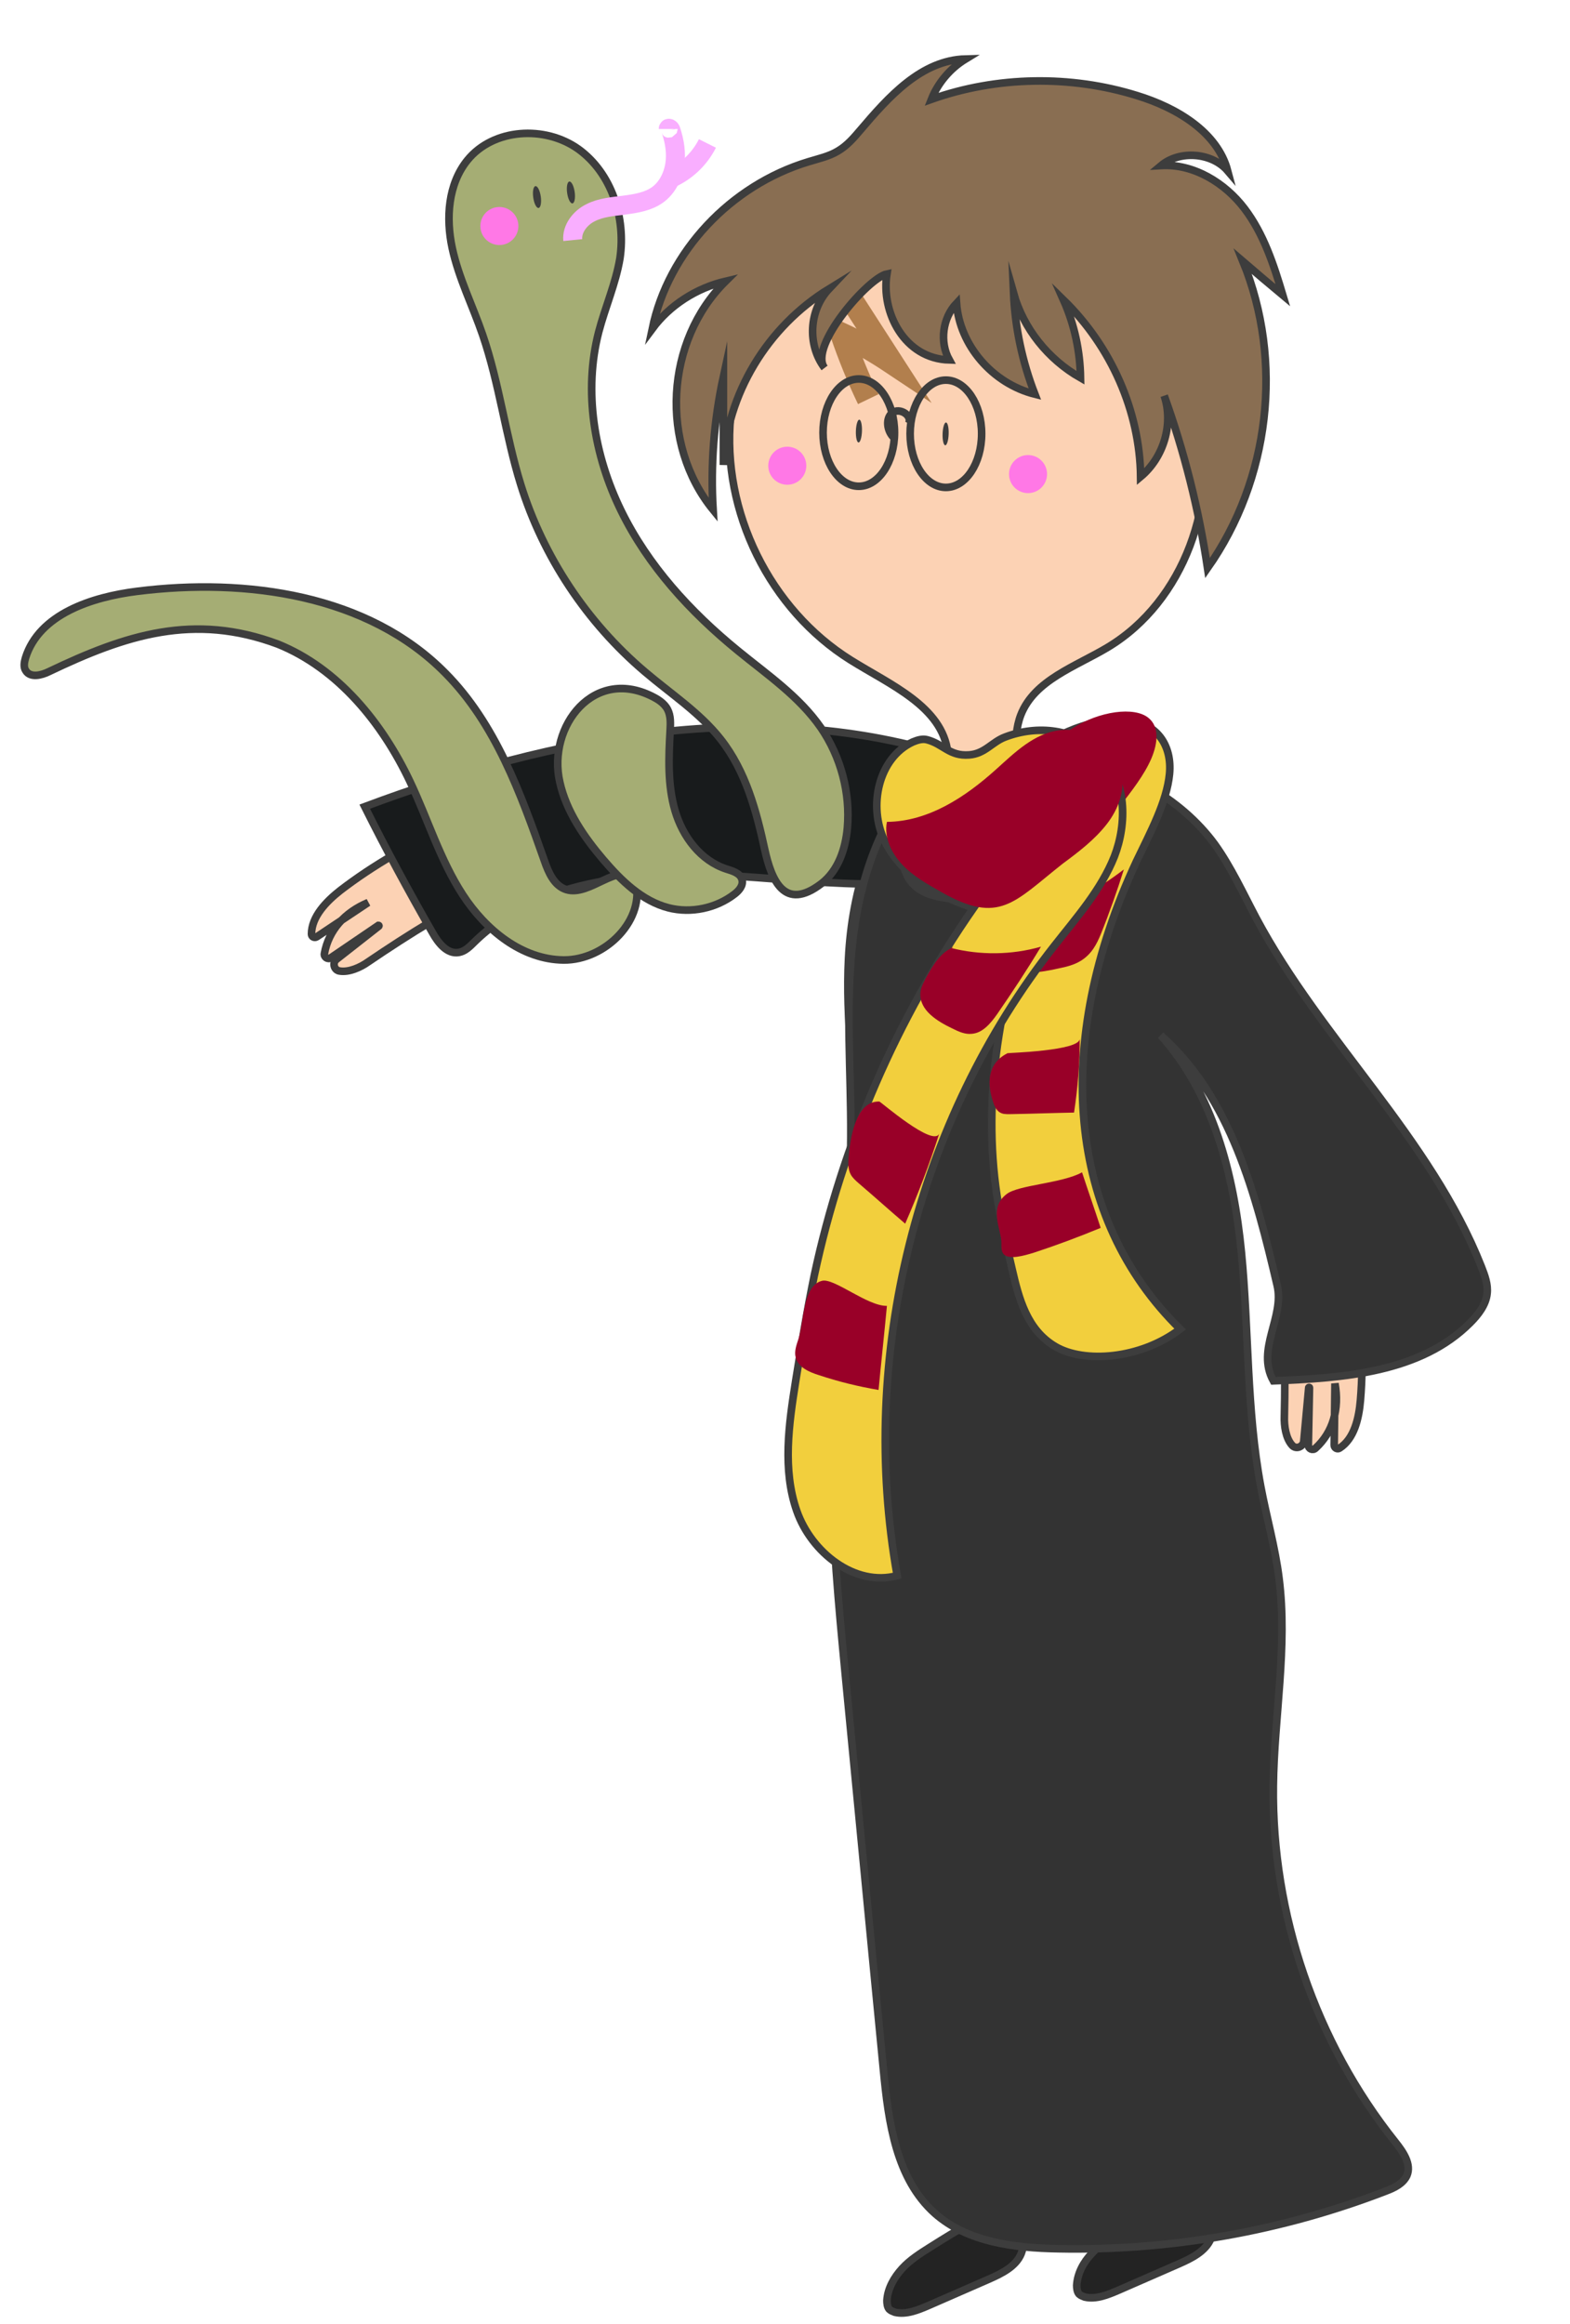 <?xml version="1.0" encoding="utf-8"?>
<!-- Generator: Adobe Illustrator 25.0.0, SVG Export Plug-In . SVG Version: 6.00 Build 0)  -->
<svg version="1.1" id="Calque_1" xmlns="http://www.w3.org/2000/svg" xmlns:xlink="http://www.w3.org/1999/xlink" x="0px" y="0px"
	 viewBox="0 0 412.8 610.8" style="enable-background:new 0 0 412.8 610.8;" xml:space="preserve">
<style type="text/css">
	.st0{fill:#232323;stroke:#3D3D3D;stroke-width:2;stroke-miterlimit:10;}
	.st1{fill:#548E91;stroke:#3D3D3D;stroke-width:2;stroke-miterlimit:10;}
	.st2{fill:#FCD2B4;stroke:#3D3D3D;stroke-width:2;stroke-miterlimit:10;}
	.st3{fill:#7BE6FF;stroke:#3D3D3D;stroke-width:2;stroke-miterlimit:10;}
	.st4{fill:#3D3D3D;}
	.st5{fill:#FF78E6;}
	.st6{fill:none;stroke:#B27F4D;stroke-width:6;stroke-miterlimit:10;}
	.st7{fill:#896E52;stroke:#3D3D3D;stroke-width:2;stroke-miterlimit:10;}
	.st8{fill:#181B1C;stroke:#3D3D3D;stroke-width:2;stroke-miterlimit:10;}
	.st9{fill:#333333;stroke:#3D3D3D;stroke-width:2;stroke-miterlimit:10;}
	.st10{fill:#F2CF3D;stroke:#3D3D3D;stroke-width:2;stroke-miterlimit:10;}
	.st11{fill:#990028;}
	.st12{fill:none;stroke:#3D3D3D;stroke-width:2;stroke-miterlimit:10;}
	.st13{fill:#A5AD74;stroke:#3D3D3D;stroke-width:2;stroke-miterlimit:10;}
	.st14{fill:none;stroke:#F9AEFF;stroke-width:5;stroke-miterlimit:10;}
</style>
<g>
	<path class="st0" d="M294.6,586.5c-2.7,1.7-5.4,3.4-7.5,5.7c-2.2,2.3-3.8,5.2-4,8.4c0,0.8,0.1,1.7,0.6,2.3c0.4,0.4,1,0.6,1.5,0.8
		c3,0.7,6.1-0.6,8.9-1.8c5.3-2.3,10.5-4.6,15.8-6.9c3.4-1.5,7.1-3.3,8.5-6.7c1.6-4-0.6-8.5-3-12.1c-0.5-0.7-1.1-1.6-2-1.5
		c-1.7,0.1-6.3,4.7-8.4,5.7C301.4,582.2,298.1,584.3,294.6,586.5z"/>
	<path class="st0" d="M244.7,590.5c-2.7,1.7-5.4,3.4-7.5,5.7s-3.8,5.2-4,8.4c0,0.8,0.1,1.7,0.6,2.3c0.4,0.4,1,0.6,1.5,0.8
		c3,0.7,6.1-0.6,8.9-1.8c5.3-2.3,10.5-4.6,15.8-6.9c3.4-1.5,7.1-3.3,8.5-6.7c1.6-4-0.6-8.5-3-12.1c-0.5-0.7-1.1-1.6-2-1.5
		c-1.7,0.1-6.3,4.7-8.4,5.7C251.5,586.2,248.2,588.3,244.7,590.5z"/>
	<path class="st1" d="M231,440.7c0.9,21.7,1.9,43.5,5.7,64.9c1.8,10.3,4.2,20.5,6.7,30.7c4,16.9,8,33.7,12.1,50.6
		c2.5,2.4,6.9,0.6,8.5-2.5c1.5-3.1,1.1-6.9,0.5-10.4c-5.5-36.6-10-73.4-14.6-110.2c-0.7-5.8-1.4-11.5-1.6-17.3
		c-0.4-13.8,2.4-27.7,8-40.2c0.5-1,1-2.1,2-2.7c0.9-0.5,2-0.4,3.1-0.3c13,1.4,26,2.7,39,4.1c-5.7,10.1-9.6,21.3-11.6,32.7
		c-2,11.6-2,23.4-1.8,35.2c0.4,33.3,2.1,67.3,13.5,98.5c0.7,2,1.5,4.1,3,5.6c2.9,3.2,7.7,3.7,12,4c0.8,0,1.7,0.1,2.3-0.4
		c1.3-0.9,1-2.9,0.5-4.5c-9.3-32-13.3-65.7-12-99.1c0.4-10.1,1.3-20.2,3.7-29.9c3-12.2,8.4-23.7,11-35.9c3.4-15.7,2.3-32.3-3.2-47.3
		c-0.5-1.3-1-2.7-2.1-3.7c-1.9-1.9-4.8-1.9-7.5-1.9c-12.2,0-24.3-1.7-36.3-4c-10.1-1.9-22.4-7-32.8-5c-17,3.3-10.2,35.2-9.8,46.9
		C229.8,412.6,230.4,426.6,231,440.7z"/>
	<path class="st2" d="M167.5,221.8c-25.9,3.1-49.2,16.4-70.7,31c-2.1,1.5-5.1,2.8-7.5,2.4c-1.5-0.2-2-2.2-0.8-3.1
		c3.7-2.9,7.4-5.8,11.1-8.7c0.1-0.1,0-0.2-0.1-0.2L87,251.7c-0.8,0.6-1.9-0.2-1.7-1.1c1.1-6.1,5.3-10.8,11.5-13.4l-13.5,9
		c-0.6,0.4-1.4,0-1.4-0.7c0-4.6,3.9-8.6,7.6-11.5c34.5-26.5,88-37,131.4-33.4c0.1,0,0.1,0.1,0.1,0.1c-3.9,12.8-2,20.8-17,21.1
		C191.8,221.9,179.7,220.4,167.5,221.8z"/>
	<path class="st2" d="M325.5,296c11.4,23.5,12.8,50.3,12.2,76.2c-0.1,2.6,0.4,5.8,2,7.6c1,1.2,2.9,0.5,3.1-1
		c0.4-4.7,0.9-9.4,1.3-14.1c0-0.1,0.2-0.1,0.2,0l-0.3,15.1c0,1,1.2,1.5,1.9,0.8c4.6-4.2,6.3-10.3,5.1-17l-0.2,16.2
		c0,0.7,0.8,1.2,1.4,0.8c3.9-2.5,5.1-7.9,5.5-12.6c3.6-43.4-16.5-94.1-43-128.6c0,0-0.1,0-0.1,0c-8.6,10.2-16.5,12.9-8.5,25.7
		C312.3,275.6,320.1,284.9,325.5,296z"/>
	<path class="st2" d="M192.1,109.5c-2.4,24.9,10.3,50.7,31.6,64c10.4,6.5,24.1,12.2,25.5,24.3c0.9,7.7-2.9,17.9,3.9,21.6
		c6.1,3.3,13-4,13.9-10.9c0.9-6.9-1.1-14.1,1.4-20.6c3.6-9.2,14.4-12.7,22.9-17.8c20.1-12.1,29.3-38.4,24.1-61.3s-23-41.7-44.4-51.3
		c-20-8.9-36.7-8.2-53.6,5.6C203.4,74.6,193.9,91.5,192.1,109.5z"/>
	<path class="st3" d="M323.1,249c-5.7,4.5-11.6,8.6-17.8,12.4c-1,0.6-2,1-3.1,1.1c-8.3,0.8-7.3-13-14.1-16.9
		c8,19.6,15.9,39.2,23.9,58.9c3.7,9.2,7.5,18.6,9.1,28.4c1.6,10.4,0.7,21-1.1,31.3c-0.3,1.6-0.6,3.3-1.7,4.6c-1.5,1.6-3.9,2-6,2.3
		c-25.6,3.3-53.3,6.2-75.7-6.5c-2.5-1.4-5-3.1-6.4-5.5c-2-3.5-1.5-7.7-1.2-11.7c2.6-31.8-7.5-63.6-5.9-95.5
		c0.9-17.9,6.4-36.9,19.8-48.4c1.6-1.4,5.9-0.5,6.4,1.5c1.1,5.1,3,9.7,8.1,10.6c5.6,1,8.7-4.9,10-9.7c0.6-2.5,4-2.2,6.5-1.7
		C295.8,207.9,316,229.2,323.1,249z"/>
	
		<ellipse transform="matrix(3.362863e-02 -0.999 0.999 3.362863e-02 105.156 335.06)" class="st4" cx="225.8" cy="113.2" rx="3" ry="0.8"/>
	
		<ellipse transform="matrix(3.362863e-02 -0.999 0.999 3.362863e-02 126.484 358.656)" class="st4" cx="248.7" cy="113.9" rx="3" ry="0.8"/>
	<circle class="st5" cx="270.3" cy="124.6" r="5"/>
	<circle class="st5" cx="207" cy="122.4" r="5"/>
	<path class="st6" d="M228.3,104.9c-2.7-5.6-5-11.3-7-17.1c4.7,2.2,9.1,4.8,13.3,7.6c-4-6.2-8-12.4-12-18.6"/>
	<path class="st7" d="M249.6,94.6c-2.6-4.7-1.8-11,1.9-14.9c0.8,11,9.4,21.1,20.6,23.9c-3.3-8.5-5.2-17.4-5.6-26.5
		c2.6,9.2,9,17.3,17.6,22.2c-0.1-7-1.6-14-4.5-20.5c12.6,12.3,20.1,29.3,20.3,46.5c6.1-5.1,8.7-13.9,6.2-21.3
		c5.3,14.7,9.1,29.9,11.4,45.3c16.4-23.3,20-54.4,9.3-80.6c3.5,3,7,6,10.5,8.9c-2.4-8-5-16.1-10.1-22.8
		c-5.1-6.7-13.3-11.8-21.9-11.3c4.9-4.1,13.4-3.4,17.5,1.4c-2.7-10.2-13.4-16.6-23.9-19.8c-17.4-5.4-36.8-5.1-54,1
		c1.7-4.3,4.9-8.1,9-10.6c-11.7,0.3-20.3,10-27.7,18.7c-1.7,2-3.5,4.1-5.9,5.5c-2.3,1.4-5.1,2-7.7,2.8
		c-20.6,6.2-36.9,23.7-41.1,43.9c4.6-6.2,11.6-10.7,19.3-12.5c-15.9,15.7-17.4,42.8-3.3,60.1c-0.7-11.7,0.2-23.5,2.7-35
		c0,7.7,0,15.5,0,23.2c0.8-18.5,11.5-36.3,27.8-46.3c-5.3,5.6-5.8,14.7-1.2,20.8c-4.3-5.6,11.5-23.7,16.4-24.7
		C231.6,82.1,237.8,94.3,249.6,94.6z"/>
	<path class="st8" d="M251,199.1c-50.3-16.4-105.6-5.6-155.1,12.9c5.6,11.2,11.6,22.3,17.8,33.1c1.5,2.7,3.9,5.8,7,5.2
		c1.6-0.3,2.8-1.5,4-2.7c17.6-17.2,45-18.9,69.5-17.3s50.3,5.3,73-4.4C286.7,217.7,260.2,202.1,251,199.1z"/>
	<path class="st9" d="M243.3,202.5c-11.9,11.9-17.4,28.9-19.2,45.7s-0.3,33.6-0.4,50.5c-0.1,29.2-4.9,58.2-4.9,87.4
		c0,17.9,1.7,35.7,3.4,53.5c3.4,34.9,6.7,69.8,10.1,104.6c1.3,13.5,3.3,28.4,13.5,37.5c8.6,7.6,20.9,9.1,32.4,9.3
		c29.4,0.6,58.9-4.6,86.3-15.2c2.1-0.8,4.4-1.9,5.4-4c1.3-3-1-6.3-3-8.8c-21-26.3-32.5-59.9-32.1-93.6c0.2-18.2,3.8-36.5,1.5-54.6
		c-1-8.1-3.3-16.1-4.8-24.1c-3.8-20.3-3.1-41.1-5.1-61.6c-2-20.5-7.4-41.7-21.2-57c18.4,16.3,25,41.8,30.6,65.7
		c2,8.4-5.6,16.8-1,25.1c18.5-0.7,38.8-2.2,51.8-15.3c2.1-2.1,4.1-4.7,4.4-7.6c0.3-2.4-0.6-4.8-1.5-7.1
		c-13.4-33.9-42-59.4-59.2-91.6c-3.5-6.6-6.6-13.4-10.9-19.4c-8.8-12-24.5-21.3-39.7-21.2c-6.4,0-10.2,3.4-16.1,4.4
		C257.4,206,247.6,198.3,243.3,202.5z"/>
	<g>
		<path class="st10" d="M295.3,189.2c9.1,0.4,12.9,6.9,12.2,14.2c-0.7,7.3-5,15.3-8.7,23c-22.4,48.1-18.1,93.9,11.5,122.9
			c-10.5,8-25.3,9-32.8,4.6c-7.5-4.4-9.6-12.6-11.4-20.4c-1.5-6.4-3-12.8-4-19.5c-3.7-25,0.3-52.9,11.6-81.7
			c-10.9,3.5-22.4,5.5-29.9,2.5s-8.9-12.2-0.8-19.8c1-1,2.2-1.9,3.6-2.4c4.8-1.8,7.6-0.7,12.8-3.8c4.2-2.5,5.1-5.4,8.3-8.2
			C275.3,193.9,286,188.8,295.3,189.2z"/>
		<path class="st11" d="M294.2,212.2c3.3-4.2,6.7-8.6,8.5-12.8s2.1-8.4-0.7-10.7c-3.7-3.1-13-1.8-20,2.7c-6.7,4.3-10.3,10.2-14,15.6
			c-5.9,8.8-13.8,18.2-25.1,24.4c0.5,2.8,3.8,4.3,7.8,4.5c4,0.2,8.6-0.6,13.1-1.4C282.3,231.2,284.2,225.4,294.2,212.2z"/>
		<path class="st11" d="M271,242c8.7-3.2,17.2-7.9,24.5-13.5c-1.8,5.7-3.8,11.4-6.1,17.1c-1,2.4-2.3,5.1-5.2,6.9
			c-1.8,1.1-3.8,1.6-5.8,2c-4.8,1.1-10.6,2-11.7-0.9c-0.4-1.1,0-2.4,0.3-3.7c0.8-2.8,1.8-5.9,4.8-8.5"/>
		<path class="st11" d="M283.9,273c0,6.3-0.5,12.8-1.5,19.4c-5.4,0.1-10.7,0.3-16.1,0.4c-1,0-2.1,0.1-2.9-0.2
			c-1.1-0.4-1.6-1.3-2-2.2c-1.3-3.5-3-10.3,3.5-13.6C265.1,276.7,283.9,276.2,283.9,273z"/>
		<path class="st11" d="M284.5,308.1c1.6,4.9,3.3,9.7,4.9,14.6c-5.8,2.4-11.7,4.6-17.5,6.5c-2.9,0.9-6.3,1.8-7.8,0.6
			c-0.9-0.7-0.8-2-0.8-3.2c0-3.5-3.5-9.1,1.4-12.8C267.8,311.4,279.3,311,284.5,308.1z"/>
	</g>
	<g>
		<path class="st10" d="M289.6,198.4c6.6,6.8,6.8,17.9,3.4,26.7c-3.5,8.8-10,16.1-15.8,23.5c-36.2,46-51.6,107.9-41.3,165.5
			c-11.1,3-22.6-6.1-26.4-17c-3.8-10.8-2.1-22.8-0.3-34.1c1.5-9.3,3-18.6,4.9-27.8c7.4-34.6,21.7-67.6,41.9-96.6
			c-9.6-3-19-8.6-23.4-17.6s-1.7-21.8,7.4-26c1.2-0.5,2.5-0.9,3.7-0.6c4.3,1.1,5.9,4.4,11.1,4c4.2-0.3,6-3.4,9.5-4.7
			C272.7,190.5,282.8,191.4,289.6,198.4z"/>
		<path class="st11" d="M279.4,227c4.2-3.1,8.4-6.3,11.6-10.4s5-9.3,3.8-14.2c-1.5-6.5-8.9-11.4-16.1-10.5
			c-6.8,0.8-11.9,5.9-16.8,10.3c-8,7.2-17.7,13.7-28.7,13.8c-0.8,4,1.1,8.1,4,11.2c2.9,3.1,6.7,5.2,10.4,7.3
			C262.8,243.1,266.6,237.1,279.4,227z"/>
		<path class="st11" d="M249.9,249.1c7.8,2,16.1,1.9,23.8-0.3c-3.6,6-7.5,11.9-11.5,17.7c-1.7,2.4-3.8,5-6.7,5.2
			c-1.8,0.2-3.5-0.6-5.1-1.4c-4-1.9-8.7-4.8-8.4-9.3c0.1-1.6,1-3.1,1.8-4.6c1.7-3,3.7-6.3,7-7.5"/>
		<path class="st11" d="M247,297.8c-2.6,8.1-5.6,16-9,23.8c-4.1-3.5-8.1-7.1-12.2-10.6c-0.8-0.7-1.6-1.4-2.1-2.3
			c-0.7-1.3-0.7-2.8-0.6-4.2c0.4-5.4,1.9-15.2,8.1-15C231.4,289.4,245.7,301.9,247,297.8z"/>
		<path class="st11" d="M233.2,343.2c-0.7,7.4-1.5,14.7-2.2,22.1c-5.3-0.9-10.6-2.2-15.7-3.9c-2.6-0.8-5.5-2.1-6.1-4.7
			c-0.4-1.5,0.2-3.2,0.7-4.7c1.5-4.5,1.1-14.2,6.3-15.4C219.4,335.9,228.1,343.3,233.2,343.2z"/>
	</g>
	<ellipse class="st12" cx="225.8" cy="113.7" rx="9.4" ry="14.1"/>
	<ellipse class="st12" cx="248.7" cy="114" rx="9.4" ry="14.1"/>
	<path class="st12" d="M234.8,114.8c-1.6-1.7-2-4.9-0.2-6.3c1.9-1.5,5.4,0.7,4.3,2.8"/>
	<path class="st13" d="M73.1,169.3c15.8,6.4,27.4,20.7,34.7,36.1c4.7,9.9,7.9,20.6,13.9,29.8s15.5,17,26.5,17.1s21.8-10.7,18.8-21.2
		c-4.5-4.7-11.9,4.6-18.1,2.7c-3.2-1-4.7-4.5-5.8-7.7c-6.2-17.6-12.8-35.9-26-49.2c-20.3-20.6-52.3-25.1-81-21.5
		c-12,1.5-25.8,6-29.4,17.5c-0.3,1.1-0.6,2.4,0.1,3.4c1.2,1.9,4.1,1.2,6.1,0.2C33,166.9,50.9,161,73.1,169.3z"/>
	<path class="st13" d="M147.2,205.6c1.7,7.6,6.3,14.3,11.4,20.3c4.7,5.5,10.2,10.9,17.2,12.7c5.9,1.5,12.5,0.1,17.3-3.6
		c1.2-0.9,2.4-2.3,2-3.8c-0.4-1.7-2.5-2.3-4.1-2.8c-6.8-2.2-11.5-8.5-13.5-15.3c-2-6.8-1.7-14-1.3-21.1c0.1-1.9,0.2-3.9-0.7-5.6
		c-0.7-1.3-2-2.3-3.3-3C156.3,174.7,143.8,190.9,147.2,205.6z"/>
	<path class="st13" d="M216,232.2c4.4-3.4,6.3-9.1,6.8-14.6c0.8-9.2-1.7-18.7-7-26.4c-5.7-8.2-14.1-13.9-21.8-20.2
		c-12.5-10.2-23.6-22.3-30.7-36.8s-9.9-31.3-5.9-46.9c1.7-6.5,4.5-12.8,5.6-19.4c1.6-10.7-2.2-22.4-10.9-28.7
		c-8.8-6.3-22.4-5.5-29.2,2.9c-5.1,6.3-5.7,15.2-4,23.1s5.4,15.2,8,22.8c4.4,12.8,6,26.4,10,39.3c5.9,19,17.4,36.3,32.6,49.2
		c6.8,5.8,14.5,10.8,20,17.8c6.6,8.4,9.4,18.9,11.6,29.1C202.8,231,206.1,239.8,216,232.2z"/>
	<ellipse transform="matrix(0.99 -0.142 0.142 0.99 -5.933 20.654)" class="st4" cx="141.2" cy="51.7" rx="1" ry="2.9"/>
	<ellipse transform="matrix(0.99 -0.142 0.142 0.99 -5.661 21.905)" class="st4" cx="150.1" cy="50.5" rx="1" ry="2.9"/>
	<circle class="st5" cx="131.3" cy="59.4" r="5"/>
	<path class="st14" d="M150.6,63.1c-0.3-3,2-5.9,4.7-7.2c2.7-1.4,5.9-1.6,8.9-2s6.2-0.9,8.7-2.7c2.5-1.8,4-4.8,4.5-7.8
		c0.5-3.1,0-6.2-1-9.2c-0.1-0.4-0.7-0.7-0.7-0.3"/>
	<path class="st14" d="M177,46.6c3.9-1.9,7.1-5.1,9-8.9"/>
</g>
</svg>
